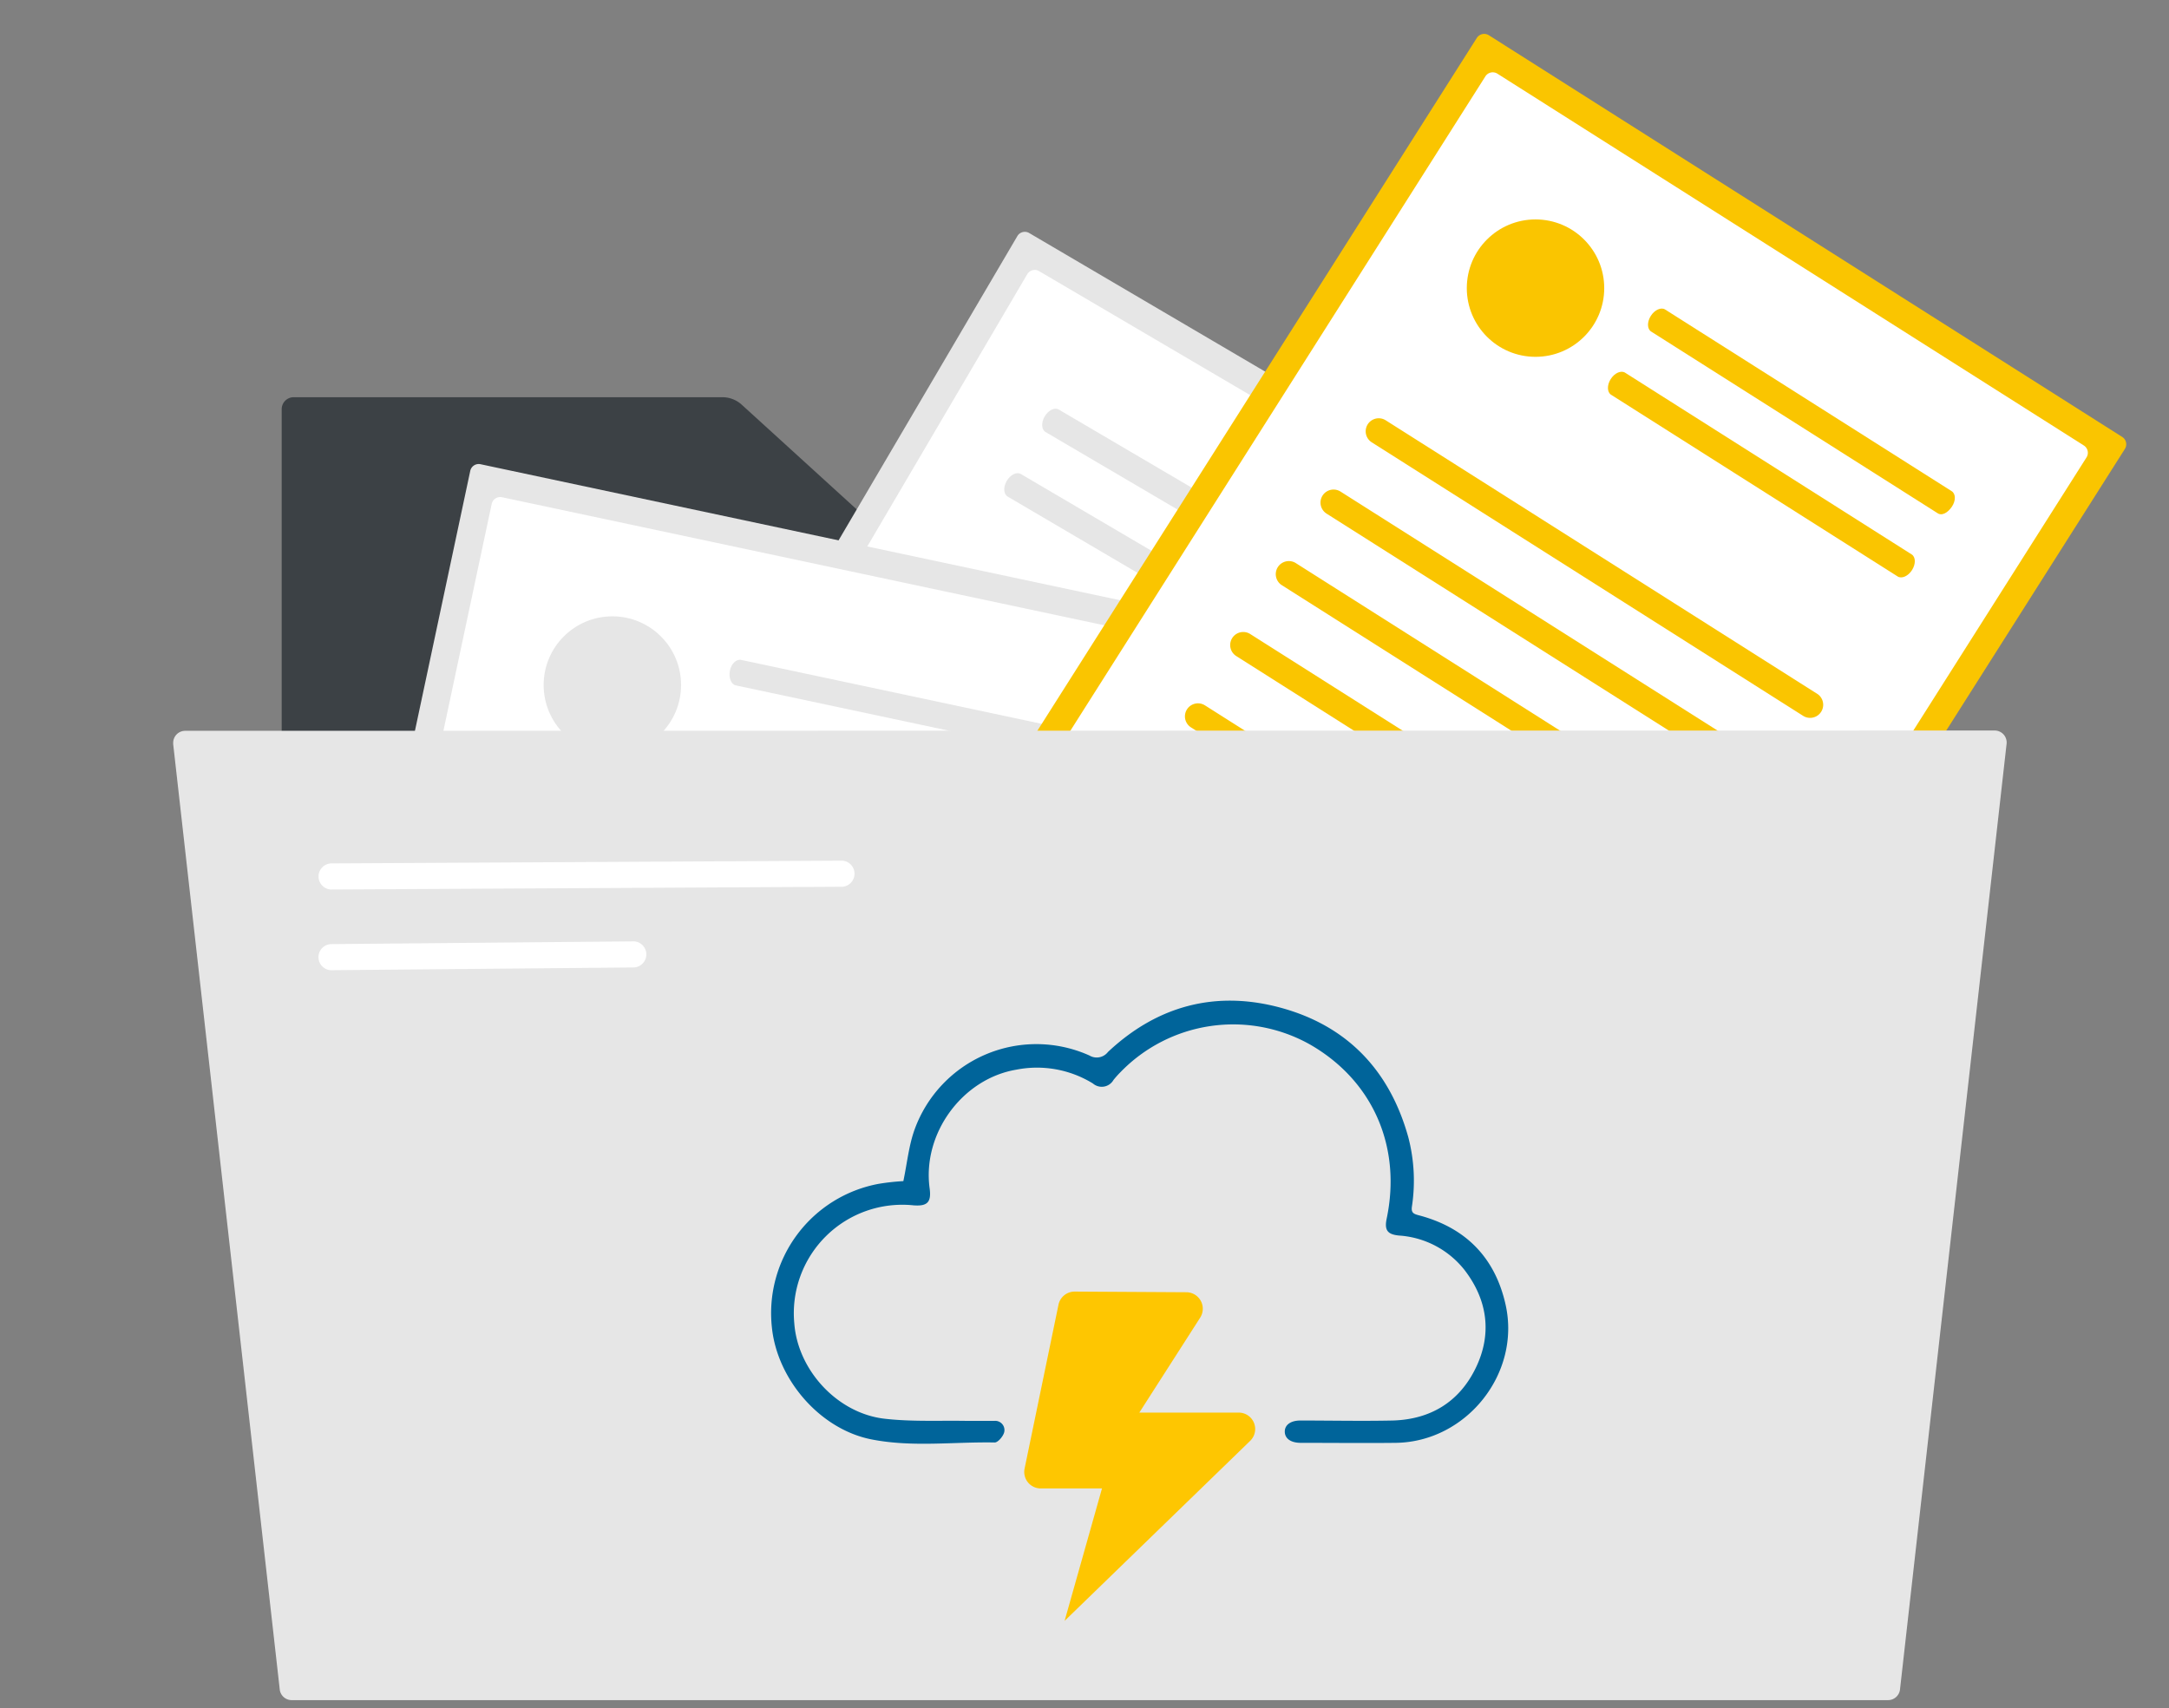 <svg id="Layer_1" data-name="Layer 1" xmlns="http://www.w3.org/2000/svg" viewBox="0 0 361.43 284.73"><rect x="0" y="0" width="361.43" height="284.73" fill="#808080" stroke="none"/><defs><style>.cls-1{fill:#3c4145;}.cls-2{fill:#e6e6e6;}.cls-3{fill:#fff;}.cls-4{fill:#fac500;}.cls-5{fill:#00649a;}.cls-6{fill:#fec601;}</style></defs><path class="cls-1" d="M48.94,66.2a2,2,0,0,0-2,2V279.93a2,2,0,0,0,2,2.05H314.36a2,2,0,0,0,2-2.05V102.23a2,2,0,0,0-2-2H162a6.19,6.19,0,0,1-4.18-1.61L123.6,67.45a4.8,4.8,0,0,0-3.23-1.25Z"/><path class="cls-2" d="M171.52,38.85a1.44,1.44,0,0,0-2,.51L90.94,173.11a1.45,1.45,0,0,0,.51,2L199.2,238.42a1.46,1.46,0,0,0,2-.52l78.6-133.75a1.45,1.45,0,0,0-.52-2Z"/><path class="cls-3" d="M173.17,45.2a1.44,1.44,0,0,0-2,.51L97.29,171.46a1.45,1.45,0,0,0,.51,2l99.75,58.62a1.46,1.46,0,0,0,2-.52l73.9-125.75a1.45,1.45,0,0,0-.52-2Z"/><path class="cls-2" d="M154.32,107.32l73.5,43.19a2.18,2.18,0,0,0,2.22-3.75h0l-73.5-43.19a2.17,2.17,0,1,0-2.21,3.74Z"/><path class="cls-2" d="M174.22,72,223,100.66c.68.41,1.73-.11,2.34-1.14s.55-2.2-.14-2.61L176.43,68.26c-.69-.41-1.74.11-2.35,1.14S173.54,71.6,174.22,72Z"/><path class="cls-2" d="M167.91,82.76l48.76,28.65c.69.41,1.74-.11,2.35-1.14s.54-2.2-.15-2.61L170.11,79c-.69-.41-1.74.11-2.35,1.14S167.22,82.35,167.91,82.76Z"/><path class="cls-2" d="M147.2,119.44l73.5,43.19a2.17,2.17,0,1,0,2.2-3.75h0l-73.5-43.19a2.17,2.17,0,0,0-2.2,3.75Z"/><path class="cls-2" d="M140.07,131.57l73.5,43.19a2.18,2.18,0,0,0,2.21-3.75l-73.5-43.19a2.17,2.17,0,1,0-2.21,3.74Z"/><path class="cls-2" d="M133,143.69l73.5,43.19a2.17,2.17,0,1,0,2.2-3.75l-73.5-43.19a2.18,2.18,0,1,0-2.21,3.75Z"/><path class="cls-2" d="M125.82,155.82,199.32,199a2.18,2.18,0,0,0,2.22-3.75h0L128,152.07a2.18,2.18,0,0,0-2.21,3.75Z"/><path class="cls-2" d="M118.7,167.94l73.5,43.19a2.17,2.17,0,0,0,2.2-3.75l-73.5-43.19a2.18,2.18,0,0,0-2.21,3.75Z"/><circle class="cls-2" cx="238.23" cy="114.5" r="11.45"/><path class="cls-2" d="M80.08,77.37a1.44,1.44,0,0,0-1.72,1.11L46.08,230.22a1.45,1.45,0,0,0,1.12,1.72l122.24,26a1.44,1.44,0,0,0,1.72-1.11l32.28-151.74a1.45,1.45,0,0,0-1.12-1.72Z"/><path class="cls-3" d="M83.65,82.87A1.45,1.45,0,0,0,81.93,84L51.58,226.65a1.46,1.46,0,0,0,1.12,1.72l113.17,24.07a1.45,1.45,0,0,0,1.72-1.12l30.34-142.66a1.44,1.44,0,0,0-1.11-1.72Z"/><path class="cls-2" d="M168.8,165.5,85.41,147.76a2.18,2.18,0,0,1,.89-4.26h0l83.38,17.73a2.18,2.18,0,0,1-.89,4.26Z"/><path class="cls-2" d="M177.94,126l-55.32-11.77c-.78-.16-1.21-1.25-1-2.42s1.09-2,1.87-1.83l55.32,11.77c.78.16,1.21,1.25,1,2.42S178.72,126.18,177.94,126Z"/><path class="cls-2" d="M175.35,138.21,120,126.44c-.78-.17-1.21-1.25-1-2.43s1.08-2,1.86-1.82L176.25,134c.78.17,1.21,1.26,1,2.43S176.13,138.37,175.35,138.21Z"/><path class="cls-2" d="M165.87,179.25,82.48,161.52a2.18,2.18,0,0,1,.91-4.26L166.78,175a2.17,2.17,0,1,1-.9,4.25Z"/><path class="cls-2" d="M163,193,79.56,175.27a2.17,2.17,0,0,1,.9-4.25l83.39,17.73A2.18,2.18,0,0,1,163,193Z"/><path class="cls-2" d="M160,206.76,76.63,189a2.18,2.18,0,1,1,.9-4.26h0l83.38,17.74a2.17,2.17,0,0,1-.9,4.25Z"/><path class="cls-2" d="M157.09,220.52,73.71,202.78a2.17,2.17,0,1,1,.89-4.25h0L158,216.27a2.17,2.17,0,0,1-.89,4.25Z"/><path class="cls-2" d="M154.17,234.28,70.78,216.54a2.17,2.17,0,1,1,.91-4.25L155.07,230a2.18,2.18,0,1,1-.89,4.26Z"/><circle class="cls-2" cx="102.04" cy="114.17" r="11.45"/><path class="cls-4" d="M248.09,5.87a1.46,1.46,0,0,0-2,.45L163,137.34a1.45,1.45,0,0,0,.45,2L269,206.27a1.46,1.46,0,0,0,2-.45l83.08-131a1.45,1.45,0,0,0-.45-2Z"/><path class="cls-3" d="M249.52,12.28a1.45,1.45,0,0,0-2,.44L169.41,135.9a1.44,1.44,0,0,0,.45,2l97.71,62a1.45,1.45,0,0,0,2-.44L347.68,76.24a1.44,1.44,0,0,0-.45-2Z"/><path class="cls-4" d="M300.58,119.38l-72-45.66a2.17,2.17,0,1,1,2.33-3.67h0l72,45.65a2.18,2.18,0,0,1-2.32,3.68Z"/><path class="cls-4" d="M322.9,85.55,275.14,55.26c-.68-.43-.7-1.6-.06-2.61s1.71-1.49,2.38-1.07l47.77,30.29c.67.43.7,1.6,0,2.61S323.57,86,322.9,85.55Z"/><path class="cls-4" d="M316.22,96.08,268.46,65.79c-.67-.43-.7-1.6-.06-2.61s1.71-1.49,2.39-1.07L318.55,92.4c.68.43.7,1.6.06,2.61S316.9,96.5,316.22,96.08Z"/><path class="cls-4" d="M293.05,131.25l-72-45.65a2.17,2.17,0,0,1,2.33-3.67l72,45.65a2.17,2.17,0,0,1-2.33,3.67Z"/><path class="cls-4" d="M285.52,143.13l-72-45.65a2.18,2.18,0,0,1,2.33-3.68l72,45.66a2.18,2.18,0,1,1-2.32,3.68Z"/><path class="cls-4" d="M278,155l-72-45.66a2.17,2.17,0,1,1,2.33-3.67h0l72,45.65A2.18,2.18,0,0,1,278,155Z"/><path class="cls-4" d="M270.46,166.88l-72-45.65a2.17,2.17,0,0,1,2.33-3.67l72,45.65a2.17,2.17,0,1,1-2.32,3.67Z"/><path class="cls-4" d="M262.92,178.76l-72-45.65a2.18,2.18,0,0,1,2.32-3.68h0l72,45.66a2.18,2.18,0,1,1-2.32,3.68Z"/><circle class="cls-4" cx="255.87" cy="48.02" r="11.45"/><path class="cls-2" d="M30.91,121.8a2,2,0,0,0-2.05,2,1.85,1.85,0,0,0,0,.23l17.75,157.5a2,2,0,0,0,2,1.82h266a2,2,0,0,0,2-1.82l17.75-157.5a2,2,0,0,0-2-2.28Z"/><path class="cls-3" d="M55.1,148.25l85.26-.46a2.18,2.18,0,0,0,0-4.35l-85.25.46a2.18,2.18,0,0,0,0,4.35Z"/><path class="cls-3" d="M55.1,161.7l50.57-.46a2.18,2.18,0,0,0,0-4.35l-50.57.46a2.18,2.18,0,0,0,0,4.35Z"/><path class="cls-5" d="M150.53,196.85c.63-3,.91-5.94,1.88-8.62a21.58,21.58,0,0,1,29.12-12.32,2.37,2.37,0,0,0,3.1-.59c8.2-7.7,17.92-10.29,28.7-7.39,11.13,3,18.22,10.43,21.33,21.56a28.69,28.69,0,0,1,.61,11.63c-.14,1,.29,1.2,1.13,1.42,7.83,2.05,12.74,7.05,14.49,14.93,2.55,11.46-6.53,22.82-18.27,23-5.29.06-10.58,0-15.87,0-1.64,0-2.63-.7-2.66-1.83s.95-1.89,2.59-1.89c5.13,0,10.26.11,15.39,0,6.27-.18,11.07-3.07,13.83-8.74s2-11.34-1.87-16.36a15.16,15.16,0,0,0-10.91-5.73c-1.94-.19-2.45-.91-2.05-2.83,2.51-12-2.32-23-12.76-29a26.14,26.14,0,0,0-31.61,4.61,15.84,15.84,0,0,0-1.16,1.3,2.25,2.25,0,0,1-3.42.58,17.77,17.77,0,0,0-12.79-2.3c-9,1.53-15.67,10.66-14.42,19.78.31,2.29-.37,3-2.65,2.83a18.08,18.08,0,0,0-19.9,19.7c.59,7.78,7.19,15,15.12,15.87,4.49.51,9.07.27,13.62.35,1.53,0,3.06,0,4.6,0a1.54,1.54,0,0,1,1.64,1.87c-.16.69-1.05,1.74-1.59,1.73-6.85-.13-13.76.83-20.56-.52-8.57-1.7-15.7-10-16.57-18.69a21.92,21.92,0,0,1,17.81-23.9A38.59,38.59,0,0,1,150.53,196.85Z"/><path class="cls-6" d="M176.38,217.45l-5.65,27.32a2.75,2.75,0,0,0,2.68,3.3h10.22l-6.23,22.07,30.92-30a2.74,2.74,0,0,0-1.91-4.71H189.85L200,219.59a2.75,2.75,0,0,0-2.3-4.22l-18.59-.11A2.75,2.75,0,0,0,176.38,217.45Z"/></svg>